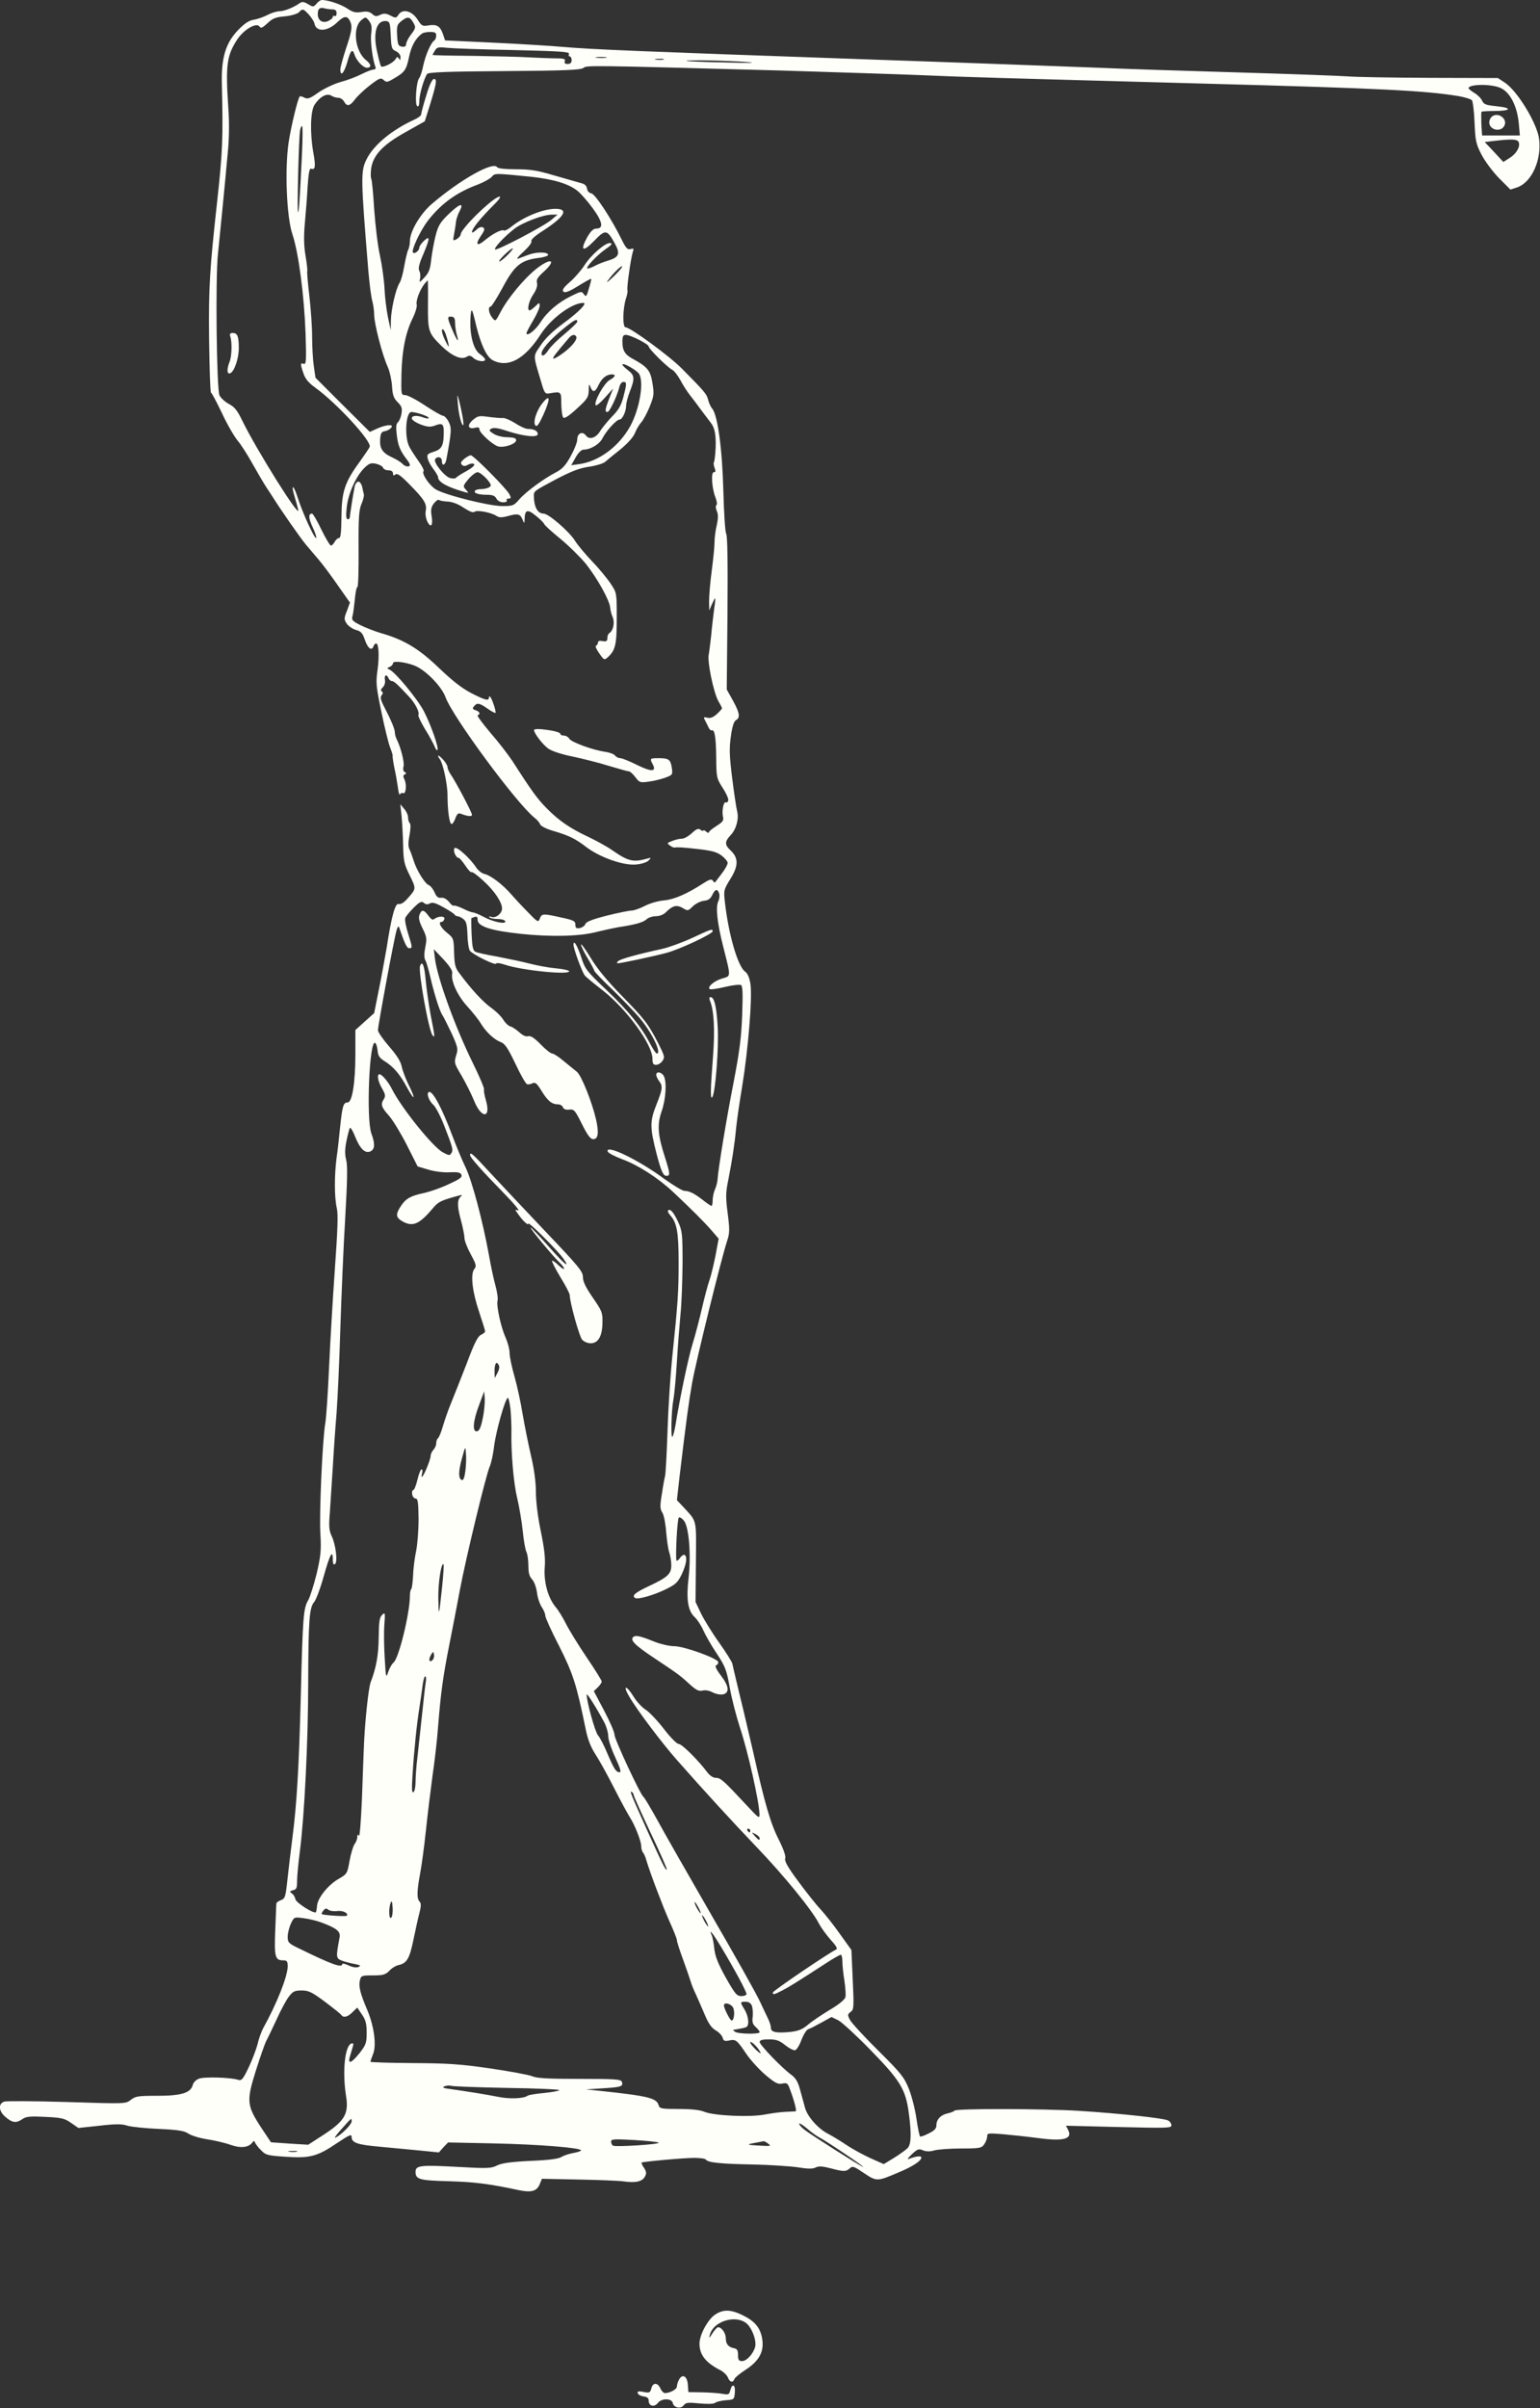 <svg version="1.0" xmlns="http://www.w3.org/2000/svg" width="1092" height="1706.667" viewBox="0 0 819 1280"><rect x="0" y="0" width="819" height="1280" fill="#333333" stroke="none"/><g fill="#fffffa"><path d="M168.3 2c-1.6 1.8-1.8 1.8-4.5.2-2.3-1.4-3.2-1.4-4.6-.4C156.1 4 151.1 6 148.5 6c-1.4 0-4.3.9-6.3 2-2 1-5.3 2.2-7.3 2.5-2.5.4-4.8 1.9-8.3 5.5-6.6 6.9-9 14.7-8.6 29 .7 28 .4 35.7-2.5 62-4 36.3-4.6 45.7-4.3 73.3.2 15.4.6 28.1 1 28.4.5.2 3.1 5.2 5.9 11 2.7 5.9 6.5 12.3 8.2 14.4 1.8 2.1 5.4 7.7 8.1 12.6 2.7 4.8 6.1 10.6 7.5 12.7 1.4 2.1 3.1 4.6 3.6 5.5 3.9 6.2 14.4 21.3 17.2 24.6 1.9 2.2 4.9 5.8 6.8 8 1.9 2.2 6.4 8.2 10 13.4l6.6 9.4-1.6 4.4c-1.6 4-1.6 4.6-.1 6.8.9 1.3 3.1 2.8 4.8 3.3 2.7.7 3.6 1.6 4.8 5.2 1.6 4.6 3.6 6.2 4.6 3.6.3-.9 1-1.6 1.4-1.6 1.4 0 1.8 6.5.8 14-1 6.8-.8 8.9 2.1 22.7 1.7 8.3 3.8 16.8 4.6 18.7.8 2 1.4 3.9 1.3 4.3-.1.5.3 3.3.9 6.3.7 3 1.5 7.7 1.9 10.5.3 2.7.9 4.5 1.1 3.8.2-.7 1-1 1.7-.7 1.6.6 2-5.1.5-7.7-.6-1.2-.5-1.9.4-2.3.9-.5.9-.7 0-1.2-.8-.3-1.1-1.5-.7-3 .6-2.1-1.5-10.3-3.7-14.6-.5-1-.9-2.5-.9-3.4 0-1.8-1.9-6.4-5.7-13.7-1.9-3.7-2.2-5.1-1.3-6.2.7-.9.8-1.5 0-2-.6-.4-.5-1.2.6-2.2.9-.9 1.4-2.6 1.1-4-.5-2.5 1-3.2 1.9-.8.4.8 1.1 1.5 1.8 1.5 1.1 0 3.1 1.8 9.3 8.5 3.1 3.3 5.6 8.2 4.8 9.5-.3.4 1.3 3.8 3.5 7.5 2.3 3.6 4.5 7.8 5.1 9.2.5 1.4 1.2 2.3 1.5 2 1-.9-3.5-13.6-7.2-20.7-3.4-6.5-15.3-20.9-18.3-22.1-1.4-.6-1.4-.8.1-1.4 1-.4 1.8-1.3 1.8-2 0-1.6 8.5-.3 12.8 1.9 5.8 3 13.2 10.9 15.1 16.1 3.7 10.4 37.9 56.7 47.4 64.2 1.3 1 2.6 2.5 2.9 3.4.4 1 3.2 2.4 6.5 3.4 8.6 2.5 12.2 4.2 17.9 8.6 7.3 5.6 20 10.1 26.7 9.4 2.8-.2 5.8-1.2 6.6-2.1 1.5-1.5 1.4-1.6-.4-1.1-7.8 2.2-10.3 1.6-19.1-4.5-2.7-1.9-8.4-5-12.6-7-9.8-4.6-15.6-8.6-22.1-15.2-4.8-4.8-8-9.2-18.2-25.1-2.2-3.3-7.4-10.1-11.7-15-4.2-5-7.3-9.2-6.8-9.3 1.7-.6 1.1-2-1.1-2.7-1.6-.5-1.8-1-.8-2.1 1.6-2 2.8-1.8 7.1 1.2 2.1 1.5 4 2.5 4.3 2.3.5-.5-1.8-7.5-2.8-8.5-.4-.4-.7-.2-.7.4 0 1.9-2 1.4-9.4-2.4-5-2.6-10.1-6.6-17.1-13.3-10.7-10.3-18.6-15.1-31-18.6-3.3-1-8.2-2.9-10.8-4.2-4.2-2.1-4.8-2.8-4.3-4.6.4-1.2.9-5.2 1.3-9 .3-3.7.9-6.7 1.4-6.7.4 0 .7-9.1.6-20.3-.1-16.7.2-20.8 1.6-24 .9-2.1 1.4-4.3 1.2-5-.2-.6-.6-2.4-.9-4-.4-1.5-1.3-2.7-2-2.7-.8 0-1.7 1.2-2 2.7-.7 3.4-2.6 15.5-2.6 16.5 0 .5-.5.8-1.1.8-.8 0-1-1.9-.5-6.3.7-7.2 5-16.8 9.5-21.1 2.4-2.3 3.4-2.7 6.1-2.1 1.7.4 3.4 1.3 3.7 2.1.3.8 1.6 1.4 2.9 1.4 1.5 0 2.4.6 2.4 1.6 0 1.2.3 1.4 1.3.6.9-.8 2.8.5 7.3 5.1 8 8.1 9.6 10.6 8.8 14.3-.3 1.7.1 4.1.9 5.7 1.9 3.7 3.1 1.9 2.2-3.3-.5-3.1-.2-4.5 1.3-6.5 1.1-1.3 2.2-2.1 2.6-1.8.4.4 2.4.8 4.6.9 2.5.1 5.7 1.3 8.6 3.3 3.1 2 5.1 2.8 5.8 2.1 1.3-1 8.6.3 11.6 2.2 1.5 1 2.9 1 6.5 0 5.1-1.4 6.2-1 7.5 2.2.8 2 .9 2 1-.4.1-5.1 1.5-5.5 5.8-2 2.3 1.8 4.3 3.8 4.6 4.5.2.7 4.1 4.2 8.5 7.8 4.4 3.6 10.5 9.6 13.6 13.3 6.1 7.7 12.6 19.3 13 23.3.1 1.4.7 3.8 1.4 5.3 1.1 2.9.2 7-1.8 8.3-.6.3-1.1 1.5-1.1 2.7 0 1.6-.5 1.9-2.5 1.6-1.6-.4-2.5-.1-2.5.8 0 .7-.5 1.4-1 1.6-.6.2.2 2 1.7 4.1 2.5 3.6 2.7 3.7 4.6 2 4-3.7 4.7-6.7 4.7-20.7 0-13.5 0-13.5-3.2-18.3-1.7-2.6-6.1-8-9.8-11.8-3.7-3.9-7.9-8.9-9.3-11.2-3.1-4.9-14-14.3-16.6-14.3-3.2 0-5.1-3.5-5.2-9.4 0-2.6.1-2.6 12.1-9 7.9-4.1 12.2-5.8 17.2-6.5 3.6-.5 7.5-1.7 8.5-2.5 1-.9 4.7-3.9 8.2-6.7 3.9-3.2 6.9-6.5 7.8-8.8.8-2 2.3-4.5 3.4-5.7 1-1.1 3-4.8 4.4-8.2 2.3-5.7 2.4-6.8 1.5-12.5-1-6.7-2.8-8.8-10.2-12.8-4.4-2.3-5.8-4.5-5.8-9.3 0-2.8.4-3.6 1.8-3.6 2.5 0 12.2 4.9 12.2 6.2 0 1.2 9.8 10.9 12.4 12.3 1.1.5 3 3 4.4 5.5 1.3 2.5 3.6 6.1 5.1 8 1.5 1.9 4.4 5.7 6.4 8.5 2.1 2.7 4.2 5.6 4.7 6.2 2.1 2.6 2.8 6.2 2.6 13.2-.2 3.9-.6 7.4-.9 7.7-.3.3-.2 1.7.3 3 .7 1.8.6 2.4-.4 2.4-1.6 0-1 8.9 1 13.7.7 1.9.9 3.5.4 3.8-.5.3-.4 1.6.2 3.1.8 1.8.8 3.7 0 7.5-.7 2.8-1.2 6.9-1.2 9.2 0 2.3-.7 9.1-1.5 15.2-.8 6-1.4 13.2-1.4 16l.1 5 1.4-3.3c.8-1.7 1.5-3.2 1.7-3.2.2 0 0 2.6-.5 5.7-.4 3.2-1.2 9.6-1.6 14.3-.5 4.7-1.1 8.9-1.2 9.5-1.1 3.4 2.4 20.5 5.1 25.3 1.1 1.8 1.9 3.5 1.9 3.7 0 .2-1.2 1.6-2.7 3-2 1.8-3.5 2.4-5.1 2-2.1-.5-2.2-.4-1.1 1.7.7 1.3 1.5 3 1.9 3.8.4.8 1.1 1.4 1.6 1.2 1.5-.5 2.2 3.9 2.3 14.8.1 10.3.2 10.7 3.5 15.9 1.9 2.9 3.2 5.9 2.9 6.7-.3.8-.9 1.2-1.3.9-1.2-.7-2.2 4.8-1.5 7.6.5 2-.1 2.8-3.4 4.9-2.2 1.4-4.1 2.9-4.1 3.4s-.7.3-1.5-.4-1.5-.9-1.5-.5-.6.2-1.4-.4c-1.1-.9-2.1-.6-4.6 1.7-1.7 1.6-4.1 3-5.3 3-1.2 0-3.5.5-5.2 1.2-2.9 1.1-2.9 1.2-1.1 2.5 1 .8 2.2 1.2 2.7 1 .4-.3 5.4 0 11.1.7 8.3.9 10.9 1.6 13.6 3.6 1.7 1.3 3.2 3.1 3.2 3.9 0 .8-1.4 3.4-3.2 5.7-1.7 2.2-3.3 4.3-3.5 4.6-.2.2-.8-.2-1.2-.9-.7-1-1.8-.7-5.2 1.5-8.6 5.6-15.4 8.5-20.7 9-2.9.2-7.5 1.5-10.2 2.9-2.7 1.4-5.9 2.5-7.1 2.5-1.2 0-7.2 1.2-13.2 2.7-7.8 2-11.1 3.3-11.4 4.5-.3.9-1.6 1.8-2.9 2.1-1.9.3-2.4 0-2.4-1.8 0-1.9-.9-2.4-7.5-3.8-9.7-2.2-10.4-2.1-11.4.5-.8 2.2-1.1 2.1-6.2-3.2-3-3-7-7.3-8.9-9.5-4.7-5.4-10.9-10.1-14.2-10.9-1.5-.3-3.5-1.9-4.5-3.4-3-4.7-10.4-11.5-11.5-10.4-1.1 1.1.6 5.2 2.1 5.2.5 0 2 1.8 3.5 4 1.5 2.3 3 3.9 3.4 3.6.5-.3 3.4 1.9 6.4 4.7 5.8 5.3 9.8 11.3 9.8 14.6 0 2.6-3.3 5.3-5.6 4.5-1.1-.4-1.6-.3-1.1.2s2.5.9 4.4.9c2 0 3.8.5 4 1.2.6 1.8-6.4.4-11.6-2.4-2.4-1.3-4.9-2.3-5.6-2.3-.6 0-3.1-.9-5.4-2.1-2.4-1.1-4.5-1.8-4.8-1.5-.3.3-1.5-.6-2.5-2-1.3-1.5-2.8-2.4-4.2-2.2-1.6.2-2.5-.5-3.5-2.9-.8-1.8-2.2-3.5-3-3.8-2-.6-6.5-7.8-8.1-13-.7-2.2-1.7-5-2.3-6.2-.7-1.5-.6-3.9.1-7.5.6-3.2.7-5.7.1-6.3-.5-.5-.9-1.9-.9-3.1 0-1.2-.9-3.2-2.1-4.5l-2-2.4.7 6.5c.3 3.6.7 10.5.8 15.5.2 8 .5 9.8 3.5 15.8 3.6 7.4 3.6 7-1.8 13-1.5 1.6-3.1 2.5-4.1 2.2-1.8-.6-3.8 6.5-6.4 23.5-.9 5.2-2.7 15.1-4.1 22l-2.5 12.5-5 4.5-5 4.5v12.8c0 15.3-1.7 25.7-4.1 25.7-2.3 0-2.8 1.8-4 12.9-.5 5.3-1.3 12.7-1.9 16.6-1.2 9.2-1.2 20.9.1 26.5.8 3.4.5 11.4-1 32.5-1.1 15.4-2.5 39-3.1 52.5-.6 13.5-1.5 26.7-2 29.5-1.5 8.5-3.3 48.4-2.6 59 .5 8.6.2 11.5-2 21-1.5 6-3.5 12.4-4.5 14.1-2.5 4.2-2.9 8.6-3.9 49.9-1 39.4-2.2 58.9-4.5 76.5-.8 6.3-2 16.1-2.6 21.8-1 9.5-1.3 10.4-3.5 11.2-1.3.5-2.4 1.3-2.4 1.7-.1.5-.3 6.8-.6 14.1-.6 14.4-.1 16.2 4.2 16.2 2 0 2.4.5 2.4 3.2 0 5.2-5.7 19.7-13 32.8-1 1.9-2.4 5.7-3 8.5-.7 2.7-2.8 8.3-4.7 12.3-3.1 6.5-3.8 7.3-5.7 6.7-4-1.3-18.1-1.7-20.8-.6-1.6.6-3 2.1-3.3 3.4-1.1 4.2-6.2 5.7-18.9 5.7-10.1 0-11.6.2-14.1 2.2-2.7 2.1-2.7 2.1-33.9 1.1-17.1-.5-32.1-.6-33.4-.2-3.3 1.2-2.9 5.2.9 8.3 3.5 3 5.6 3.2 8.8 1 1.9-1.4 4.1-1.6 12.2-1.2 8.6.4 10.3.8 13.7 3.2l3.9 2.7 11.2-1.2c8.7-1 12-1 14.9 0 2 .6 9.6 1.4 16.7 1.7 10.5.5 13.5 1 15.7 2.5 1.5 1 5.9 2.4 9.9 3 3.9.6 9.6 1.9 12.6 3 5.5 1.9 9.6 1.4 11.6-1.4.6-.9 1-.8 1.4.3.4.8 1.8 2.7 3.3 4.1 2.3 2.4 3.5 2.7 13 3.3 12.9.9 16.8-.2 27.3-7.3 6.6-4.4 7.7-4.9 7.7-3.2 0 3 3 4.1 14.3 5.1 5.6.5 15.1 1.4 21.1 2l11 1.1 2.4-2.7 2.5-2.6 24.1.5c23.8.5 46.6 2.3 46.6 3.7 0 .4-1.8 1-4.1 1.4-2.2.4-5 1.3-6.3 2.1-1.5 1-6.6 1.7-16.5 2.1-10.5.5-15.2 1.2-17.7 2.4-3 1.6-5.1 1.7-20.9.8-19.9-1.1-22.5-.8-22.5 2.6 0 4 1.9 4.6 17.6 5 13.8.4 21.6 1.4 36.6 4.6 7.2 1.6 10.2.8 11.8-2.9l1.2-3 19.1.4c10.6.2 21.5.6 24.4 1 6.4.9 9.9.1 11.3-2.6.9-1.6.8-2.6-.5-4.6-.9-1.3-1.5-2.6-1.3-2.8.6-.5 22.4-2.5 28-2.5 3.1 0 5.9.4 6.2.9 1 1.6 7.9 2.3 24.7 2.6 9.2.2 20 .9 24.1 1.5 5.6.9 8 .9 9.6.1 1.6-.8 3.5-.7 7.8.4 7.2 1.9 8.3 1.9 10.4 0 1.4-1.3 2.2-1 7.5 2.6 6.8 4.5 6.9 4.5 18.2-.3 7.5-3.1 12.3-6.2 12.3-8 0-1-2.8-.7-6.5.7-1.3.6-.8-.3 1.4-2.4 3-2.8 3.7-3.1 6-2.1 1.8.7 3.7.7 6.1 0 1.9-.5 8.3-1 14.2-1 9.9 0 10.8-.2 12.2-2.2.9-1.2 1.6-3.1 1.6-4.2 0-1.8.5-1.8 8.3-1.2 4.5.4 13.1 1.3 19 2.1 13.6 1.8 18.3.4 15.7-4.5l-1.1-2.1 28 .7c25.5.6 28.1.6 28.1-.9 0-.9-.8-2.1-1.8-2.6-2.3-1.2-25.4-3.7-47.2-5.1-20.1-1.2-65.7-1.3-66.4-.1-.3.4-1.9 1.1-3.5 1.4-3.7.8-6.1 3.2-6.1 6.3 0 1.8-1 2.9-4.1 4.4-2.3 1.2-4.3 1.9-4.6 1.6-.3-.3-1.2-4.5-1.9-9.4s-2.5-12-4-15.8c-2.5-6.2-4-8.2-16.3-20.4-7.5-7.4-14.3-14.8-15.1-16.4-1.3-2.5-1.3-2.9.4-4.2 1.7-1.2 1.8-2.4 1.1-17.1l-.7-15.8-6.1-8.5c-3.3-4.7-7.9-10.5-10.2-13-2.4-2.5-7.7-9.2-11.9-14.9-5.6-7.5-7.5-10.9-7-12.3.4-1.2-.9-4.9-3.5-10.1-4.3-8.4-7.4-19.1-13.6-46.7-2-8.5-5.1-22-7.1-30-1.9-8-3.7-15.4-3.9-16.6-.2-1.1-3.4-6.1-7-11.2-3.6-5-7.9-12-9.6-15.4l-3-6.3.2-21.3c.2-23.4.7-21.1-6.8-29.3l-3.3-3.5 1.4-12.5c3.6-30 4.8-39.1 6.7-49.9 2-11.2 15.4-65.7 18.6-75.4 1.4-4.2 1.4-6 .3-14.7-1.1-8.5-1.1-10.8.3-17.6 2-10.1 3.4-19.1 4.2-27.8.4-3.9 1.8-13.8 3.2-22 3.2-19.5 5.5-47.5 4.4-54.4-.5-3.4-1.5-5.7-2.8-6.6-3.9-2.7-8.9-19.9-10.8-37.2-.7-5.9-.6-6.4 3-12.2 4.3-6.9 4.3-11.1 0-15.1-3.2-3-3.1-4.7.1-8.1 3-3.1 4.5-8.9 3.4-12.8-.4-1.6-1.6-9.4-2.6-17.4-1.5-12.1-1.6-15.9-.7-22.3.7-5.1 1.6-8 2.7-8.6 2.4-1.3 2-3.8-1.6-10.4l-3.3-5.9.4-40.8c.2-26.3 0-41.2-.7-42-.5-.7-1.2-10.7-1.5-22.7-.6-22.4-3-40.4-6-43.9-.8-.9-1.7-3-2.1-4.6-.7-3-1.9-4.4-14-16.6-6.5-6.6-27.4-21.9-29.9-21.9-1.7 0-1.5-10 .2-15.3.7-2 1-4 .8-4.4-.5-.9 1.7-16.5 2.8-20.2.7-2 .5-2.2-1.1-1.7-1.6.5-2.5-.4-4.8-5.1-5.4-11-14-24.1-16.1-24.5-1.2-.2-2.1-1.2-2.3-2.5-.2-1.5-1.2-2.5-3-2.9-1.5-.4-7.8-2.2-14-4-9.4-2.8-12.9-3.4-20.7-3.4-5.6 0-9.6-.4-10.1-1.1-2-3.3-19.5 6.5-34.6 19.4-6.2 5.2-11.8 14.7-11.8 19.9 0 1.5-.4 3.6-.9 4.6-.5.9-1.4 4.8-2.1 8.6-.6 3.7-1.7 7.8-2.5 9-2 3.1-4.5 14-4.6 19.9l-.1 5.2-1.5-7c-.8-3.9-1.6-10.6-1.8-15-.2-4.4-1.3-12.3-2.4-17.5-1.2-5.2-2.5-16.4-3.1-24.8-.5-8.4-1.2-15.8-1.6-16.3-.3-.6-.3-3 0-5.4 1.1-7.1 6.3-12.6 18.2-19.2l10.3-5.8 2.6-8.2c3.6-11.7 4.1-14.3 2.3-14.3-.9 0-2.4 3-4.1 8.8-1.5 4.8-2.7 9.3-2.7 10 0 .6-1.5 1.8-3.2 2.6-12.4 5.6-22.3 13.8-26 21.6-3 6.1-2.9 10.3 1.1 59 .6 6.9 1.5 14.1 2.1 16 .5 1.9 1 5.2 1 7.3 0 4.7 4.3 21.4 7.2 27.7 1.1 2.5 2.1 7.1 2.3 10.3.3 4.7.8 6.3 3 8.5s2.5 3.2 2 6.2c-.3 1.9-1.2 3.9-1.9 4.5-.9.7-1.1 2.6-.6 6.5.6 5.6 1.8 8.6 5.1 12.9 1.1 1.3 1.9 2.8 1.9 3.2 0 1.4-2.6 1-3.9-.5-.7-.8-3.2-2.4-5.6-3.5-5.2-2.4-6.7-4.8-6.3-9.9.2-2.9.8-3.8 2.5-4 1.2-.2 2.7-1 3.3-1.8 1.8-2-2.4-1.8-7.4.4l-3.9 1.8-14.5-14.4-14.4-14.4-.9-6.1c-.5-3.4-.9-10.5-.9-15.7 0-5.2-.7-15.1-1.5-21.9-.8-6.8-1.3-12.6-1.1-13 .2-.3-.2-4-.9-8.1-.9-5.3-1-10.2-.4-17 .5-5.2 1.2-14.1 1.5-19.7.5-7.5 1-10 1.9-9.6 2.2.8 2.5-1.2 1.1-8.8-1.8-10.3-1.5-21.9.7-25.2 2.7-4.2 6.5-6.3 8.8-4.9 1 .7 2.8 1.2 3.9 1.2 1 0 2.4.9 3 2 1.5 2.8 3.1 2.5 5.9-1.3 1.3-1.7 4.9-5.1 7.9-7.4 5-3.8 5.7-4.1 7.2-2.8 1.4 1.3 2 1.3 4.7-.3 6.5-3.7 7.3-4.7 8.8-11.7 1.2-6 3.5-10.1 7-12.7.6-.4 2.5-.8 4.3-.8 2.5 0 3.2.4 3.2 1.9 0 1.1-.5 2.3-1 2.6-1.8 1.1-4.7 7.8-5.9 13.4-.6 3-1.6 6-2.2 6.7-1.5 1.8-2.4 14-1 14.8.7.5 1.1-.4 1.1-2.7 0-3.5 2.6-12.3 4.2-14.4.7-.9 11.4-1.3 41.2-1.5 32.1-.2 40.6-.6 41.9-1.7 1.8-1.4 2.4-1.4 105.2 1.4 29.2.9 63.1 2 75.5 2.5 22 1 37.7 1.4 151 4.5 93.5 2.5 115.9 3.7 133.7 6.6 3.4.6 6.6 1.6 7.1 2.2.5.7 1.2 6 1.4 11.9.4 9.7.8 11.4 3.7 17 1.8 3.5 6 9.1 9.3 12.5l6.1 6.1 3.6-1.2c7.7-2.7 13.1-14.6 11.6-25.9-1.1-8.2-11.5-25.3-18.1-29.7l-3.8-2.5-36-.1c-19.9-.1-39.7-.4-44.1-.8-4.4-.3-30.7-1.3-58.5-2.1s-61.3-1.9-74.5-2.5c-13.2-.5-69.2-2.6-124.5-4.5-119.5-4.2-143.8-5.2-159-6.5-6.3-.6-23.2-1.6-37.4-2.3l-25.9-1.2-1.1-3.3c-1.5-4.3-3.3-5.4-7.6-4.7-3.3.6-3.8.3-6-3.2-3-4.6-8-5.8-10.1-2.4-1.2 1.8-1.5 1.8-4.2.4-2.4-1.2-3.5-1.3-5.5-.4-2 1-2.8.9-4.3-.5-1.4-1.2-2.9-1.5-5.7-1-3.2.5-4.6.1-7.6-1.9-3.3-2.2-9.8-4.4-13.4-4.5-.7 0-2 .9-2.9 2zm8.5 3c1.6 0 2.2.6 2.2 2.1 0 1.1-.4 1.7-1 1.4-.5-.3-1-.1-1 .5s-1.1 1.5-2.5 2.2c-3 1.3-5.5-.3-5.5-3.7 0-2.9 1-3.7 3.5-3.1 1.1.3 3 .6 4.3.6zm-12.6 2.7c1.4 1.6 2.8 3.7 3 4.7.8 4.7 6.8 4.5 12-.4 3.6-3.5 5.3-3.8 6.8-1.1 1.5 3 1.3 5.2-2 14.9-1.6 5-3 9.9-3 11.1 0 4.1 2 2 3.7-3.9 1.7-6.2 2.7-7.4 3.8-4.1 1 3.3 4.6 7.1 6.6 7.1 2.6 0 2.4-1.8-.5-4.1-5.8-4.6-7.3-17.3-2.4-21.2 2.2-1.8 2.3-1.8 4 .3 1.4 1.8 1.7 3.3 1.2 7-.5 4 .7 13.5 2.3 17.7.3.7-.2 1.3-1.1 1.3-.9 0-3.7 1.1-6.3 2.4-2.7 1.4-7.7 3.3-11.2 4.2-3.5 1-8.8 3.5-11.8 5.6-4.5 3.2-5.7 3.6-7.4 2.7-1.2-.6-2.3-.9-2.5-.6-1 1-4.6 15.8-5.9 24.4-2.1 14.2-1.1 39.5 2 48.8 3.3 9.7 6.3 32.8 7 52.7.5 14.7.3 16.7-1 16.2-1.8-.7-1.9 0-.1 5.1.9 2.8 2.7 5 6.2 7.5 11.5 8.3 30.2 28.6 29 31.5-.2.7-2.7 4.3-5.4 8.1-7.9 10.8-9.5 15.8-9.6 29.1-.1 8.2-.4 11.3-1.3 11.3-.7 0-1.7.9-2.3 2-.6 1.1-1.5 2-2 2s-2.8-3.8-5.1-8.5c-2.2-4.7-4.5-8.5-4.9-8.5-2.1 0-2 2.4.4 7.5 1.4 3 2.1 5.5 1.7 5.5-1.1 0-7.5-14.2-9.7-21.3-1-3.1-2.1-5.7-2.5-5.7-.5 0-.1 2.1.7 4.7.8 2.7 1.7 5.9 2 7.3 1.3 5.6-22.4-32.2-29.9-47.7-2.5-5.2-4-7-7-8.6-2.1-1.1-4.3-3.2-5-4.6-1.5-3.8-2.2-61.9-.8-75.1 1.1-10.6 3.2-31.6 5.2-53.5.8-7.7.9-16.4.3-24.5-1.5-22.4-.8-27.6 4.9-36.2 3.6-5.3 10.3-9.1 11.8-6.6.6 1 1.6.5 4.1-1.8 2.7-2.6 4.4-3.3 9.2-3.7 3.3-.3 6.6-1.3 7.5-2.1 2-2.1 2.3-2.1 5.3 1.1zm55.7 4.5c1.3 2.3 1.2 2.8-1.2 6-1.5 1.9-2.7 4.3-2.7 5.2 0 1.2-.7 1.6-2.2 1.4-2-.3-2.3-1-2.6-5.9-.3-5.2 0-5.9 2.4-7.8 3.2-2.5 4.4-2.3 6.3 1.1zm-12.1 6.6c.3 6.6.5 7.4 2.7 8.4 1.5.7 2.5 2 2.5 3.2 0 1.6-.2 1.8-.9.7s-1-1-1.8.4c-1.2 2-7 4.8-7.7 3.7-.3-.5-1.2-3.8-2-7.5-2.4-10.3-.4-17.1 4.9-16.5 1.8.3 2 1.2 2.3 7.6zm65 7.8c24.9.6 30.2.9 29.8 2-.3.8-.1 1.4.4 1.4.6 0 1 .9 1 2 0 1.4-.7 2-2.1 2-1.5 0-1.9-.5-1.5-1.5.4-1.2-.5-1.5-5.2-1.5-3.1 0-9.3-.3-13.7-.5-4.4-.3-17.7-.6-29.7-.8-12-.1-21.8-.3-21.8-.5 0-.1.6-1.2 1.3-2.3 1-1.8 1.9-2 6.2-1.5 2.8.3 18.6.9 35.3 1.2zm49.5 4.1c-1.3.2-3.5.2-5 0-1.6-.2-.5-.4 2.2-.4 2.8 0 4 .2 2.8.4zm30.5 1c-1 .2-2.8.2-4 0-1.3-.2-.5-.4 1.7-.4 2.2-.1 3.2.1 2.3.4zm44.7 1.3c5.7.5 1.4.6-11.5.2-11.3-.2-20.7-.6-20.9-.8-.7-.7 23-.2 32.4.6zm400.4 13.7c5.1 2.2 8.9 9.5 9.8 18.7l.6 6.6h-20.1l-.4-6.1c-.1-3.3-.1-6.3.1-6.5.2-.2 3.2-.4 6.5-.4 9.1 0 10.3-1.6 1.8-2.5-6-.6-7.1-1-8-3-.6-1.3-2.4-3.1-4.1-4.1-1.7-1-3.1-2.2-3.1-2.5 0-2.2 11.9-2.4 16.9-.2zm-637.3 35c-1.3 26.9-1.6 30.6-2.1 31.1-.6.7.4-40.1 1.1-43.6.2-1.2.7-2.2 1.1-2.2.3 0 .3 6.6-.1 14.7zm647.1-6.1c.9 2.4-1.3 6.2-4.9 8.4l-3.3 2.1-4.9-5.3-5-5.3 5-.6c9.5-1.1 12.4-1 13.1.7zM282.8 94c11.8 1.3 20 3.8 24.5 7.6 1.8 1.5 5.4 5.6 8 9.2 5.2 7.1 5.8 10.7 1.9 10.7-1.6 0-2.9 1.2-4.8 4.4-4.1 7.4-2.5 8.4 3.5 2.2 6.1-6.3 6.9-6.2 11 1.2 3.1 5.6 2.4 7.4-3.4 9.2-2.2.6-5.5 1.9-7.3 2.9-1.9 1-3.6 1.5-3.9 1.3-.7-.8 5.3-7.2 9.8-10.3 3.1-2.1 3.8-3 2.5-3.2-2.4-.5-10.3 6.3-13.7 11.7-1.6 2.5-5 6.5-7.6 8.8-3.6 3.1-4.5 4.5-3.7 5.3.8.8 2.9.1 7.9-3 3.7-2.3 6.8-4 6.9-3.8.2.2-.4 2.5-1.2 5.1-1.2 4.3-1.5 4.7-2.7 3.1-1.2-1.7-1.5-1.6-6.6.9-7 3.4-13 8.5-16.5 14.1-2.6 4.1-7.4 7.8-7.4 5.7 0-.5 1.6-3.5 3.5-6.7s3.5-6.7 3.5-7.8c0-1.9-.1-1.9-2.3.2-1.3 1.2-2.6 2.2-3 2.2-1.6 0-.5-5 1.9-8.5 1.7-2.5 2.3-4.6 2-6-.5-1.8.3-3.1 3.4-5.9 7.3-6.6 4.1-7.9-3.9-1.6-6.4 5.1-15.1 15.6-18.8 22.7-2.8 5.3-2.8 5.3-4.5 3.2-1.9-2.3-2.4-5.9-.9-5.9.5 0 3.4-4.6 6.5-10.3 6.2-11.6 9.6-14.4 19-15.6 2.8-.3 5.1-1.1 5.1-1.6 0-1.6-5.8-1.7-10.1-.2-2.1.8-4.8 1.8-5.9 2.2-1.1.4.2-1.3 2.9-3.7 2.9-2.7 4.6-4.9 4.2-5.6-.4-.7 1.8-2.8 6.1-5.5 11.6-7.5 14-11.7 6.7-11.7-6.6 0-17.1 4.3-23.7 9.7-1.6 1.3-3.3 2.1-3.8 1.8-1.1-.7-5.8 1.7-9.8 5-4.3 3.7-5.6 2.7-2.5-1.9 2.1-3 2.4-4 1.3-4.7-.9-.5-2.2-.1-3.6 1.3-1.3 1.2-2.3 1.7-2.3 1.2 0-1.9 4.4-7.3 12.2-15.1 5.4-5.4 2.2-4.9-4.2.7-7.3 6.3-14 13.8-14 15.6 0 .7-1 1.8-2.1 2.5-2.1 1.1-2.1 1-1.4-2.7.4-2.2.9-5.1 1-6.6.2-1.5 1.1-4.1 2-5.7 2.4-4.7-.1-3.9-6.1 1.9-4.4 4.3-5.4 6-6.8 11.5-.9 3.6-1.9 9.3-2.3 12.7-.5 4.9-1.2 6.7-3.5 9.2-2.8 3-2.9 3-2.4.7.3-1.3.1-3.2-.4-4.1-.7-1.2-.1-3.8 2-8.6 3.7-8.7 3.8-10.5.5-7.4-1.4 1.3-2.5 2.9-2.5 3.6 0 1.7-2.7 3.7-3.4 2.6-.9-1.5 4.1-11.9 8.1-17.1 7.1-9 15.1-14.8 26.4-19 3.1-1.2 6.4-3 7.4-4.1 1.8-2 1.3-2 21.3 0zm10.5 22.8c-3.9 3.4-29.2 16.6-30 15.8-.8-.7 4.6-6.5 10-10.8 4.2-3.4 15.7-7.8 20.2-7.7h3l-3.2 2.7zM270 135.5c-1.9 1.9-3.9 3.5-4.4 3.5-1.2-.1 5.9-7 7.1-7 .4 0-.8 1.6-2.7 3.5zm56.5 11.3c-2.7 2.6-4.2 3.8-3.5 2.7 2.5-3.6 7.3-8.5 7.9-7.9.3.2-1.7 2.6-4.4 5.2zm-98.9 14.9c-.1 14.5.2 15.3 7.3 22.3 5.4 5.2 10.4 7.4 13.2 5.7 1.4-.9 2.2-.8 3.7.6 2 1.8 6.2 2.3 6.2.8 0-.5-1.3-1.9-2.9-3-3.4-2.4-5.4-10.4-4.9-19.1.4-6.1.8-5.6 3.1 4.3 2.5 10.1 5.6 16.6 8.8 18.2 8.1 4.2 16.9-.5 25.4-13.7 5.6-8.6 16.7-16.8 22.7-16.8 2.3 0-2.1 4.6-10.1 10.5-6.1 4.5-10.1 8.3-12.6 12.1-4.1 6.1-4.1 4.6.3 19.4 1.7 5.9 2.1 6.5 4.3 6.1 6.4-1.1 6.4-1.1 6.4 5.6.1 3.5.5 6.7 1.1 7.3.6.6 3.1-1 7.2-4.8 5.6-5.1 6.2-6.1 6.3-9.7 0-3.4.2-3.7.9-1.8 1.3 3.2 2.5 2.9 4.4-1.2 1.7-3.5 4.2-5.5 7-5.5 2.4 0 1.9 1.3-1.3 3.1-2.9 1.7-8.4 11.6-7.3 13.3.3.5 2.5-1.3 4.9-4l4.4-4.9-2.1 5.3c-2.3 6-2.4 7.2-.9 7.2 1.1 0 5.1-8.5 6.3-13.3.3-1.5 1.3-2.7 2.1-2.7 1.9 0 1.9.8 0 8.1-1.2 4.5-2.6 6.9-5.9 10.2-2.3 2.4-5.1 5.8-6.2 7.5-2.3 4-5.9 5.2-7.8 2.7-1.8-2.5-4.6-1.2-4.6 2.1 0 1.5-1.6 5.5-3.5 8.9-2.6 4.8-4.5 6.8-7.7 8.5-6.5 3.3-16.1 10.4-19.6 14.4-2.9 3.4-3.5 3.6-9.1 3.6-7.1 0-30.5-5.9-35.4-8.9-3.4-2.1-7.7-8.5-6.4-9.7.3-.4-.9-2.8-2.7-5.3-1.8-2.5-4.1-6-5-7.8-2.6-5.3-1.8-18.3 1.2-18.3 2.5 0 9.2 2.3 9.2 3.1 0 .5-1.2.4-2.6-.1-3.6-1.4-6.4-1.2-6.4.4 0 .8 2.1 2.2 4.6 3.2 3.8 1.4 5.2 1.5 7.7.6 3.8-1.5 4.7-.9 4.7 3.2 0 7.3-.9 9.3-5.2 10.7-3.5 1.1-3.9 1.5-3.3 3.7.3 1.4 1.7 3.9 3.1 5.7 1.3 1.7 2.4 3.6 2.4 4.2 0 2.5 4.8 5.2 14 7.8 2.4.7 2.4.7.8-1.2-1.7-1.8-1.6-2.1 1.3-5.6 1.7-2 3.9-3.7 4.9-3.7 1.7 0 7 5.2 7 7 0 1-2.6 2-5.5 2-1.3 0-2.6.4-2.9.9-.8 1.2 1.8 2.1 6.4 2.1 2.9 0 4.2.5 5 2 .6 1.2 2.1 2 3.6 2 1.4 0 2.2-.4 1.9-1-.3-.6.1-1 1-1 1.3 0 1.4-.4.4-2.3-1.5-3-19.1-20.7-20.5-20.7-.7 0-2.2.9-3.5 1.9-1.8 1.5-2.1 2.2-1.3 3.1.9.9 1.7.9 3.4 0 1.3-.7 2.6-.8 3.1-.3.6.6-1 2-4 3.7-2.8 1.5-5.3 3.1-5.6 3.6-.3.4-1.7.5-3.1.1-3-.8-9-8.3-8-10 1.2-1.8 3.6-1.2 3.6.9 0 3 1.8 2.4 2.4-.8 2.7-14.4 2.9-16.8 1.2-20-.9-1.8-2.3-3.2-3-3.2-.7 0-5.1-2.5-9.6-5.5s-9.3-5.5-10.5-5.5c-2.2 0-2.2-.2-2-11.3.3-12.6 2.3-22.3 6.1-29.8 1.4-2.9 2.3-6 2-7.1-.5-2.1 1.8-8 4.3-11.1.8-.9 1.5-1.7 1.6-1.7.1 0 .2 5.7.1 12.7zm14.4 9.8c0 1.6.4 4.5.9 6.3 1.3 4.5.5 4-1.8-1.2-3.3-7.6-3.5-8.5-1.1-8.3 1.5.1 2 .8 2 3.2zm65-.5c0 .5-3 3.4-6.7 6.5-3.7 3-7.6 6.9-8.6 8.5-1.9 3-3.7 3.9-3.7 1.9 0-2.1 4.3-7.1 10.8-12.5 6.6-5.4 8.2-6.3 8.2-4.4zm-70 6.5c.5 1.4 1.2 3.8 1.5 5.3.4 2.1.1 1.8-1.5-1.3-1.9-3.9-2.5-6.5-1.5-6.5.3 0 1 1.1 1.5 2.5zm69.4 1.3c.9 1.4-1.9 5.1-6.7 8.7-2.7 2-5.1 3.4-5.4 3.1-.5-.5 1-2.4 8.2-10.9 1.6-1.8 3.1-2.2 3.9-.9zm33.6 20.1c2.5 4.7.1 18.4-4.7 27.4-6 11-16.8 19-27.3 20.4l-4.2.6 2.3-4.1c1.4-2.5 3.1-4.2 4.2-4.2 3.8 0 8.6-2.9 10.2-6.2 2-3.9 7.4-9.8 9-9.8 1.5 0 3.5-4.4 3.5-7.5 0-1.3.9-4.7 2-7.5 2.7-6.8 2.5-8.5-1-11.2-1.6-1.2-3-2.6-3-3 0-1.4 7.9 3.1 9 5.1zM382.5 475c.3 1 .1 2.9-.5 4.1-1.5 2.8-.6 11.6 2.7 24.4 4.1 16.2 4.1 15.2-.6 16.6-4.2 1.2-8 4.4-6.7 5.6.3.4 4-.1 8.1-1.1s8-1.4 8.6-1c.9.5 1 4.8.6 15.8-.4 11.8-1.4 19.5-4.5 35.6-3.7 18.8-8.2 45.9-8.6 52-.1 1.4-.7 3.8-1.4 5.3-.7 1.6-1.2 4.2-1.2 5.8 0 1.6-.3 2.9-.6 2.9s-2.3-1.3-4.3-2.9c-4.7-3.7-7.5-5.1-10-5.1-1.2 0-5.9-2.9-10.7-6.3-13.6-10.1-31.6-18.8-30.2-14.6.3.8 3.8 2.6 7.8 4.1 8.6 3.2 19.1 10 27 17.4 10 9.4 16.5 15.9 20.4 20.4l3.8 4.4-1.7 9.1c-1 4.9-2.4 10.8-3.2 13-.8 2.2-2.6 8.9-4 15-1.4 6-3.6 14.4-4.9 18.6-2.1 6.5-6.7 28.1-9.3 44.2-.5 2.6-1.1 5-1.5 5.4-.9 1-.6-13.5.5-19.7.6-3 1.4-12.3 1.9-20.5.5-8.3 1.4-19.5 1.9-25 .6-5.5 1-17.7 1.1-27 0-15.9-.2-17.3-2.4-22.1-2.4-5.1-4.2-7.1-5.3-6-.4.3.2 1.5 1.1 2.5 3.6 4 4.5 9.1 4.5 25.1 0 15.4-.3 20.8-3.5 51.5-.9 8.8-2 25.9-2.4 38-.4 12.1-1 22.9-1.3 24-.3 1.1-1.1 5.4-1.7 9.6-1.1 6.5-1 8 .3 10 .8 1.3 1.7 6 2 10.5.4 4.4 1.1 9.3 1.7 10.8.5 1.5 1 4.5 1 6.6 0 4.7-1.9 6.4-12.6 11.4-6.9 3.3-8.5 4.8-6.6 6 1.4.9 9.5-1.4 16-4.5 5.7-2.8 6.6-3.7 8.8-8.2 2.5-5.4 3-9.2 1.5-10.2-.5-.3-1.6.4-2.4 1.5-.7 1.1-1.6 1.8-1.9 1.5-.7-.8.3-21.9 1.2-22.8.4-.5 1.7.3 2.8 1.7 2.6 3.4 3.8 18.1 2.4 30.3-1.3 11.3-.4 17.5 3.2 20.8 1.4 1.3 3.5 4.5 4.6 7 1.1 2.5 4.2 8 7.1 12.3 4.6 7 5.3 8.7 7 18.2 1 5.8 3.5 15.3 5.4 21.2 4.2 12.5 10.3 39.6 10.4 46.1.1 2.5-.4 2.2-6.6-4.5-12.6-13.5-14-14.8-16.5-14.8-1.5 0-3.2-1.1-4.6-2.9-4.6-6.2-13.5-15.1-15.2-15.1-1 0-4.4-3.4-8-8.1-3.5-4.5-7.8-9-9.6-10.1-1.8-1.1-4.7-4.2-6.4-6.9-3.8-6.3-6.1-6.4-2.4-.2 3.7 6.6 17.9 25.4 25.4 33.8 14.8 16.8 29.5 32.8 42.5 46.4 14.3 14.9 29.5 33.5 33 40.5 1.1 2.1 3.9 6 6.2 8.6 3.2 3.5 3.9 4.9 2.9 5.3-3 1.2-33.6 21.9-33.6 22.8 0 1.3.6 1.2 5.2-1.2 3.8-2 7.1-4 24.2-15.1 3.3-2.1 6.3-3.8 6.8-3.8.4 0 .8 1.7.8 3.7 0 2.1.5 6.7 1.1 10.3.5 3.5.8 7.4.5 8.6-.4 1.3-3.5 3.9-8.3 6.7-4.3 2.6-9.5 6.1-11.6 7.9-2.8 2.4-5 3.3-9 3.8-7.7.8-10.7.2-10.7-2 0-1-.6-3.1-1.4-4.7-.7-1.5-2.7-5.7-4.4-9.3-1.6-3.6-13.2-24.3-25.8-46-12.5-21.7-25.6-44.6-29-50.9-3.5-6.3-6.7-11.7-7.2-12-1.6-1.1-15.4-30.6-15.4-33 0-1.4-2.5-7.1-5.5-12.8l-5.5-10.4 2.1-2c1.1-1.1 2.1-2.5 2.1-3.1 0-.6-3.6-6.4-8.1-13-4.4-6.5-9.3-14.5-10.9-17.7-1.6-3.2-4.1-7.3-5.5-8.9-4.1-4.9-6.4-13.4-5.8-21.1.4-4.9-.2-9.9-2.1-19.2-1.6-7.6-2.6-15.9-2.6-20.8 0-5.2-.9-12-2.5-18.9-1.4-5.9-3.4-15.9-4.5-22.2-1-6.3-3-15.5-4.4-20.4-1.4-4.8-2.6-10.5-2.6-12.5s-1-5.6-2.1-8.1c-2.5-5.5-5-16.9-4.3-19.7.3-1.1-.2-4.6-1.1-7.9-.9-3.2-2.5-10.6-3.5-16.4-3.3-18.1-8.9-39.2-12.4-46.5-1.9-3.9-5.1-11.6-7.1-17-5.5-14.7-10.6-24.2-12.5-23-1.3.8.1 4.7 2.6 6.9 1.2 1.2 3.8 6.1 5.7 11.1 4.6 11.8 4.8 12.7 3.7 14.5-.8 1.3-1.4 1.2-4.5-.5-5.3-2.8-22-23.6-27-33.5-1.9-3.9-5.4-8-6.7-8-1.5 0-.8 3.9 1.4 7.6 1.7 2.9 1.9 4 1 5.5-1.9 2.9-1.5 4.3 2.7 9 2.1 2.4 6.4 9.5 9.5 15.6l5.7 11.3 5.7 1.7c3.3 1 8.1 1.6 11.3 1.4 4.5-.2 5.8.1 6.3 1.4.5 1.3-1 2.3-6.7 4.9-3.9 1.9-9.7 3.9-12.7 4.6-7.6 1.6-10.1 3-12.7 6.9-3.1 4.6-2.9 6.3 1.1 8.5 5.3 2.8 8.8 1.2 16-7.4 2.7-3.2 4-3.9 13.6-6.5 1.4-.4 2-.3 1.4.2-2.3 1.6-2.4 5.1-.4 12.4 1.1 4 2 8.5 2 9.9 0 1.4 1.5 5.3 3.3 8.6 3 5.5 3.2 6.4 1.9 8-2.1 2.8-1 12.2 2.7 23 1.7 5.1 3.1 9.6 3.1 10.1 0 .4-1 1.3-2.2 1.8-1.7.8-3.6 4.5-7.5 15-3 7.7-6.7 17.1-8.3 21-1.6 3.8-3.6 9.6-4.5 12.7-.9 3.2-2.1 6-2.6 6.3-.5.4-.9 1.5-.9 2.6s-.7 2.7-1.5 3.5c-.8.9-1.5 2.4-1.5 3.3 0 2-3.8 11.1-4.6 11.1-.3 0-.2-.9.1-2 .3-1.1.2-2-.3-2s-1.5 2.5-2.2 5.5c-.7 3-1.7 5.5-2.2 5.5-.5 0-.8 1-.6 2.2.2 1.3 1 2.3 1.8 2.3 1.2 0 1.5 1.9 1.6 10.9 0 6-.6 13.6-1.3 17-.7 3.3-1.5 9.1-1.6 12.8-.2 3.7-.6 7.1-1 7.4-.4.4-.7 2-.7 3.5 0 9.3-5.9 33.4-8.7 35.6-.8.6-2.1 2.8-2.8 4.9-1.2 3.6-1.3 3.4-1.9-7.2-.4-6-.5-14-.2-17.8.5-6.5.4-6.8-1.2-5.2-1.4 1.3-1.7 3.7-1.8 11.9-.1 9.4-1.3 16.2-4.3 23.9-1.1 3-2.9 19.5-3.5 32.3-.2 4.4-.7 17.6-1.1 29.3-.5 11.9-1.2 20.7-1.6 20-.6-.9-.9-.7-.9.7 0 1.1-.7 2.8-1.5 3.8-.7 1-1.9 5-2.6 8.8-1.2 6.8-1.3 7-6 9.7-5.5 3.2-11.1 10.2-11.3 14.3-.1 1.5-.4 3-.6 3.3-1.1 1-10.5-5-10.9-6.9-.2-1.1-1-2.5-1.9-3.1-1.3-.9-1.2-1.2.7-1.7 1.8-.4 2.1-1.2 2.1-5.1 0-2.5.7-9.6 1.5-15.8 2.4-18.7 4.4-58.5 4.4-89.3.1-33.3.6-40.1 3.2-43 1-1.2 3.3-7.3 5.1-13.8 3.3-11.7 4.8-14.4 4.8-8.6 0 2 .4 2.8 1.1 2.3 1.6-.9.5-10.3-1.7-14.9-1.4-2.9-1.6-5.2-1-12.3.3-4.8 1-15.9 1.6-24.7.5-8.8 1.4-21.6 2-28.5.5-6.9 1.5-27.1 2-45 .6-17.9 1.7-44.4 2.6-58.9 1.1-19.3 1.3-27.5.5-30.6-.8-3-.7-5.8.2-10.3.7-3.3 1.5-6.4 1.8-6.7.4-.3 1.7 1.9 2.9 5 2.6 6.4 5.4 8.9 8.2 7.4 2.2-1.2 2.3-4 .3-9.4-2.8-7.8-1.1-49.2 1.9-48.2.6.2 1.2 2 1.4 4 .2 2.8 1 4 3.5 5.6 4.9 3 8.4 7.1 12.2 14.2 4.2 7.7 4.7 6.2.6-1.9-1.5-3.1-3.1-7.4-3.5-9.4-.5-2.6-2.6-5.9-6.6-10.5-3.3-3.8-6-7.7-6-8.7 0-2.4 8.6-48.9 9.9-53.1.6-2 1-2.5 1.4-1.5 2.9 8.6 4.1 11 5.3 11 1.8 0 1.8-.2-.6-7.9-1.1-3.5-1.8-7.1-1.5-8.1.3-.9 2.3-3.3 4.5-5.5 3.2-3.2 4.2-3.6 5.4-2.6 1 .9 2 1 3.2.3 1.4-.8 3.2-.2 7.3 2.1 3.1 1.7 5.8 3.5 5.9 3.9.2.4.9.8 1.5.8.7 0 2.1.7 3.1 1.5 1.6 1.2 2 2.9 2.2 8.5.1 3.8.7 7.6 1.3 8.4 1.8 2.1 13.5 7.9 13.9 6.8.1-.5 2.1-.3 4.5.5 8.8 3.1 35.8 5.8 34.3 3.4-.3-.4-3.5-1.1-7.1-1.4-3.5-.3-10-1.5-14.2-2.6-4.3-1.1-12.1-2.7-17.3-3.7-5.2-.9-10.3-2-11.2-2.5-1.3-.7-1.7-2.7-2-9.4-.2-4.7-.2-8.5-.1-8.5s.8-.3 1.7-.6c1.2-.4 1.6 0 1.6 1.5 0 3.5 7 5.8 23.2 7.5 16.3 1.7 31.4 1.3 40.3-1.1 3.3-.8 8.3-1.9 11-2.4 9.3-1.4 13.6-2.6 15.4-4.3.9-.9 3.2-1.6 4.9-1.6 1.8 0 4-.8 5.1-1.9 3.8-3.8 5.9-4.3 9.1-2.5 2.8 1.7 2.9 1.7 5.5-.9 1.5-1.4 4.1-2.7 5.8-2.9 2.3-.2 3.5-1 4.5-3.1 1.5-3.2 2.8-3.5 3.7-.7zM264.6 729.7l-1.5 2.8-.1-3.6c0-4.1 1-5.7 2.2-3.4.6.9.3 2.5-.6 4.2zm-7.9 24.3c-.9 4.6-1.8 6.6-3 6.8-2.6.5-2.2-5.4 1.1-14l2.7-7.3.3 4c.1 2.2-.3 6.9-1.1 10.5zm14.8-4.8c.3 3.5.5 8.3.5 10.8-.3 11.8 1.1 28.3 3 36 1.1 4.7 2.5 12.7 3 17.8.5 5.1 1.4 10.1 2 11.2.5 1 1 4.2 1 7.1 0 3.9.5 5.8 2 7.4 1.1 1.2 2.2 4.2 2.6 7.1.3 2.7 1.5 6.1 2.5 7.6s1.9 3.5 1.9 4.6c0 1 3.3 8.3 7.4 16.2 7.4 14.7 9.2 20.3 14.1 44.2 1.1 5.5 2.7 9.5 5.3 13.5 2.1 3.2 6.6 11.4 10.1 18.3s7.2 13.6 8.1 15c2.5 3.8 6 12.6 6 15.2 0 1.3.4 2.8.9 3.4.5.5 1.4 2.5 1.9 4.4 2.2 7.2 8.4 23.6 12.2 32.2 2.2 4.8 4 9.4 4 10.1 0 .8 1.4 5.2 3.1 9.8 1.7 4.6 3.5 9.9 4.1 11.8.5 1.8 1.8 5 2.8 7 .9 2 3 6.7 4.6 10.5 2.1 5.1 3.7 7.4 6 8.8 1.8 1 3.4 2.8 3.7 3.9.5 1.7 1.1 2 3.4 1.5 3.6-.8 4.2-.3 9.2 7.1 2.3 3.4 7 8.5 10.3 11.3 5 4.2 6.6 5 8.8 4.5 2.3-.5 2.9-.2 3.8 2.2 2.5 6.5 4 12.3 3.4 12.5-.4.1-2.7.2-5.2.3-2.5.1-7.4.7-11 1.4-7.9 1.6-27.3.7-32.4-1.4-2.3-1-7-1.5-13.7-1.5-9.1 0-10.1-.2-10.6-1.9-1-3.9-5.4-5-31.8-7.8l-7-.7 9.2-.6c9.7-.6 10.9-1 10-3.5-.6-1.3-3.7-1.5-22.5-1.5-16.9 0-22.8-.3-25.4-1.5-1.9-.7-12-2.6-22.4-4.1-15.8-2.3-22.6-2.7-41.1-2.8-12.3-.1-22.3-.4-22.3-.7 0-.4.7-2.2 1.4-4.1 1.9-4.5.6-14.6-3-23.2-3.8-8.9-4.8-12.9-4-15.9.6-2.6.9-2.7 6.9-2.7 5.4 0 6.7-.4 8.7-2.4 1.2-1.4 3.5-2.8 5-3.1 4.4-1 5.8-3.4 7.9-13.6 1.1-5.3 2.5-11.7 3.2-14.3.9-3.5.9-5 0-5.9-1.5-1.5-1.4-5.6.3-14.7.8-4.1 2.2-14.5 3.1-23 .9-8.5 2.5-21.6 3.5-29 1.1-7.4 2.5-19.4 3-26.5 1.4-17.6 2.6-26.4 6-43.5 1.6-8 4.1-21 5.6-29 3.1-16.6 13.8-60.8 15.8-65.4.8-1.7 1.9-6.7 2.4-11.1 1.1-8.4 6-25.5 7.3-25.5.4 0 1 2.8 1.4 6.2zm-24 32.6c-.4 3.4-1.1 5.2-1.8 4.9-2-.6-2-4.5 0-11.6 1.8-6.6 1.8-6.6 2.1-2.6.2 2.2.1 6.4-.3 9.3zm-12.4 61.9c-1.7 15.9-1.8 16.3-2 5.6-.1-8.3 1.6-19 2.8-17.8.2.3-.1 5.8-.8 12.2zm-5 38.6c-1.7 1.7-2.4.1-1-2.5 1.2-2.1 1.4-2.1 1.7-.4.2 1-.1 2.3-.7 2.9zm-3.6 11.4c-.3 1.6-1.2 9.3-2 17.3-.9 8-2 18.3-2.5 23-.6 4.7-1 10.6-1 13.2 0 2.6-.5 5-1.1 5.4-.9.5-1-1.9-.5-9.2.8-13.1 2.3-27.4 3.6-35.4.6-3.6 1.3-8.9 1.7-11.8.3-2.8 1-5.2 1.4-5.2.5 0 .6 1.2.4 2.7zm94.8 21.7c1.2 2.2 2.2 5.7 2.2 7.7.1 2 1.8 7 3.8 11.2 2.4 5.2 3.2 7.7 2.3 7.7-2 0-3-1.6-6.6-10-1.7-4.1-3.9-8.4-4.9-9.5-1.6-1.7-6.1-18-6.1-21.8 0-1.2 5.3 7.2 9.3 14.7zm15.7 38.7c0 .6 4.1 9.6 9 20.1 5 10.5 8.9 19.3 8.6 19.5-.6.6-2-2.2-10.6-21.2-8.6-19.1-9.3-20.8-8-20 .6.3 1 1.1 1 1.6zm62 18.9c0 .5-.2 1-.4 1-.3 0-.8-.5-1.1-1-.3-.6-.1-1 .4-1 .6 0 1.1.4 1.1 1zm5 4c0 1.5-.5 1.2-2.6-1.1-1.9-2.2-1.9-2.2.4-1 1.2.6 2.2 1.6 2.2 2.1zm-195.9 42.3c-1.3 1.3-1.5-5-.3-8 .5-1.3.8-.5 1 2.6.2 2.4-.2 4.9-.7 5.4zm163.4-5.3c.9 1.6 1.3 3 1.1 3-.3 0-1.2-1.4-2.1-3-.9-1.7-1.3-3-1.1-3 .3 0 1.2 1.3 2.1 3zm-192.3 1.8c3-.5 6.4 1.2 5.2 2.5-.5.5-12.6-.3-13.3-.9-.2-.2.2-1 .9-1.9 1-1.2 1.6-1.3 2.6-.4.8.6 2.8.9 4.6.7zm196.3 5.2c.9 1.6 1.3 3 1.1 3-.3 0-1.2-1.4-2.1-3-.9-1.7-1.3-3-1.1-3 .3 0 1.2 1.3 2.1 3zm-204.2 1c7.9 3 9.9 4.7 9.3 7.8-2 10.6-1.9 11.1 1.1 12.3 1.5.6 4.6 1.4 6.8 1.8 3.2.6 3.6 1 2.2 1.6-1.2.5-3.2.2-5.3-.8-1.9-.9-3.4-1.2-3.4-.7 0 2.2-5.8.1-22.7-8.2-5.9-2.8-6.3-3.3-6.3-6.4 0-1.8.8-5 1.7-6.9 1.7-3.6 1.7-3.6 6.8-2.9 2.7.3 7.2 1.4 9.8 2.4zm212.4 13.2c7.2 12 13.3 23.4 13.3 24.7 0 .6-1.2 1.1-2.7 1.1-2.5 0-3.4-1.2-8.3-9.8-4-7.2-5.6-11.1-6.1-15.2-.3-3-.9-6.3-1.4-7.3-1.8-4.2.7-1 5.2 6.5zM172.8 1064c4.5 3.4 8.4 6.5 8.7 7 1.1 1.7 3.5 1.1 6-1.5l2.5-2.4 2.5 3.7c2 2.9 2.5 4.9 2.5 9.7 0 5.4-.4 6.4-3.7 10.7-4.6 5.7-6.6 6.3-5.1 1.5.5-1.7 1.2-4 1.5-5.1.4-1.3.2-1.7-.8-1.4-3.5 1.1-4.9 14.8-2.9 27.7 1.6 9.5-.6 13.4-11.6 20.6l-8.5 5.5-9.9-.6-9.9-.7-5.2-7.8c-7.7-11.8-7.9-14.1-2.9-30.1 2.3-7.3 4.8-14.4 5.5-15.8.8-1.4 3.2-6.5 5.5-11.4 2.2-4.9 5.2-10.5 6.6-12.3 2.1-2.8 3.1-3.3 6.8-3.3 3.7 0 5.4.8 12.4 6zm227.1 2.2c.4 1.3.6 3.9.4 5.8-.4 2.7 0 4 1.6 5.4 1.2 1.1 2.1 2.3 2.1 2.8 0 1.1-11.2 1-13-.2-.8-.5-1.3-1-1-1.1.3 0 1.6-.2 3-.5 1.4-.2 3.1-.6 3.8-.9 1.8-.7 1.4-5.6-.8-9.3-2.5-4.1-2.5-4.2.5-4.2 1.7 0 2.8.7 3.4 2.2zm-9.9 1.2c.9 2.4.3 6.6-.9 6.6-.8 0-4.1-6.5-4.1-8 0-2.1 4.1-.9 5 1.4zm73 22.3c15.8 16.2 18.6 20.8 20.3 33.3 1.5 11.2 1.3 16.7-.6 18.8-.9.9-4.1 3.2-7.1 5.1l-5.6 3.4-7.2-3.2c-3.9-1.8-9.6-4.9-12.7-7-3.1-2.1-7.4-4.7-9.7-5.9-5.3-2.7-11-9.1-12.3-13.9-.6-2.1-1.7-6.4-2.6-9.5-1.1-4.2-2.3-6.2-4.7-8-5-3.6-16.8-15.9-16.8-17.4 0-1 1.4-1.4 4.9-1.4 3.9 0 5.6.6 8.6 3 2.1 1.7 4.5 2.9 5.3 2.8.8-.2 2.4-2.6 3.4-5.5 1.1-2.8 2.7-5.4 3.6-5.7 1-.3 4.1-1.9 7-3.5l5.4-3 3.7 1.8c2 1.1 9.7 8.2 17.1 15.8zm-58.8.8c.8 1.4.2 1.2-2.1-.9-1.7-1.7-3.1-3.4-3.1-3.9 0-1.4 3.9 2.3 5.2 4.8zm-134.5 19.3c15.6.2 28.1.8 27.8 1.2-.3.4-4 1.1-8.2 1.5-4.3.4-8.2 1-8.8 1.5-2 1.5-9.7 1.8-15.8.5-6.1-1.2-15.3-2.7-25.2-4.1-3.9-.5-4.6-.8-3-1.5 1.1-.4 2.7-.5 3.5-.2.8.3 14.2.8 29.7 1.1zm-82.7 17.8c0 1.6-5.1 6.8-8.5 8.6-1.1.6.3-1.4 3-4.4 5.8-6.5 5.5-6.2 5.5-4.2zm248.7 8.5c3.9 2 25.1 16.3 23.3 15.7-1.9-.7-27.5-16.9-31.2-19.8-1.6-1.2-2.8-2.6-2.8-3.2 0-.5 1.8.6 4 2.4 2.1 1.9 5.2 4.1 6.7 4.9zm-85.4 2.8c.9.9-23 2.4-24.3 1.6-.6-.4-1-1.3-1-2.2 0-1.3 1.5-1.4 12.3-.8 6.7.4 12.6 1 13 1.4zm58.2.5c1.8 1.3 1.3 1.4-4 1.1-7.6-.4-7.9-.6-3-1.5 2.2-.4 4.3-.8 4.6-.9.3 0 1.4.5 2.4 1.3zm-250.7 4.3c-1 .2-2.8.2-4 0-1.3-.2-.5-.4 1.7-.4 2.2-.1 3.2.1 2.3.4z"/><path d="M122.5 178.9c1 3.1.8 10.4-.4 13.4-1.6 4-1.4 6.8.3 6.1 2.2-.8 4.6-7.9 4.6-13.3 0-6.3-.7-8.1-3.2-8.1-1.4 0-1.8.5-1.3 1.9zM793.2 62.2c-.7.7-1.2 1.9-1.2 2.8 0 4.1 6.1 5.5 8 1.9 2.1-3.8-3.7-7.8-6.8-4.7zM243.5 214.6c.4 5.8 2.1 12.1 2.9 11.3.4-.4-.8-7.5-2.5-13.9-.7-2.8-.8-2.3-.4 2.6zm45.3-.7c-3.4 4-5.6 10.7-4 12.3.8.8 1.9-.8 4.2-5.8 3.7-8.3 3.7-11.2-.2-6.5zm-37.3 9.3c-3.2 2.8-2.7 5.1 1.1 4.2 1.7-.5 2.4-.2 2.4.9 0 1.6 6 7.3 9.4 8.8 2.8 1.3 10.1-1 10.1-3.1 0-1.1-1.2-1.5-4.7-1.6-2.6 0-5.8-.8-7.4-1.9-2.4-1.5-2.5-1.9-1-2.7 1.2-.6 3.6-.3 8 1.2 8.9 2.9 16.6 3.8 16.6 1.7 0-1.6-2-2.7-5.2-2.7-1.2 0-4.2-1.3-6.7-3-2.6-1.6-5.5-2.9-6.6-2.8-1.1.1-4.5-.2-7.6-.6-5-.7-5.8-.6-8.4 1.6zm-28.4 263c-.6 1.7-.2 3.6 1.6 7.2 2.2 4.4 2.4 5.5 1.5 10-.7 3.4-.7 5.7 0 7 .6 1 1.9 5.5 2.9 10 2.2 9.2 4.9 17.5 6.3 19.4.5.7 2.6 4.9 4.7 9.3 3.2 7 3.6 8.5 2.7 11.2-1.4 4.6-1.4 4.6 2.8 11.7 2.1 3.6 5 9.4 6.5 13 3.9 9.8 9.2 9.6 6.3-.2-.8-2.7-1.2-5.2-1-5.7.3-.5-2.4-6.9-6-14.2-9.5-19.3-18.8-45.1-20.1-55.4l-.6-5 5.2 5.5c3.4 3.7 4.9 6.1 4.6 7.4-.8 3.9 2.7 11.7 8 17.5 2.8 3.1 6.1 7.2 7.2 9.1 2.8 4.6 7.1 8.6 10.6 9.9 2.3.9 3.8 3.2 7.8 11.5 2.7 5.8 5.5 10.7 6.2 10.9.7.2 2 0 2.9-.5 1.5-.7 2.4.1 4.9 4.2 3.2 5.2 5.4 7 8.7 7 1.1 0 2.3.7 2.6 1.6.4 1 1.5 1.4 3.3 1.2 2.6-.3 3.1.3 6.8 7.7 3 6 4.5 8 6 8 2.6 0 3.1-3.3 1.5-10.4-2.1-9.2-7.8-23.5-10.2-25.4-1.3-1-4.4-3.6-7-5.7-2.6-2.2-5.3-4-6.1-4-.8 0-3.6-2.2-6.2-4.9-3.4-3.5-5.3-4.7-6.7-4.3-1.2.3-2.9-.5-4.6-2.1-1.5-1.3-3.6-2.8-4.7-3.1-1.2-.3-2.8-1.9-3.8-3.5-.9-1.6-3.9-4.6-6.6-6.5-4.6-3.4-10.3-9.6-16.5-17.9-2.5-3.2-2.9-4.7-3.1-11.4-.2-7.5-.3-7.7-3.9-10.6-3.3-2.7-4.8-5.7-2.7-5.7.5 0 1.1-.6 1.4-1.4.7-1.7-3-1.9-5.2-.2-1 .8-1.8.3-3.3-1.7-2.4-3.3-3.6-3.4-4.7-.5zM368 498.6c-5.2 2.4-12.4 5-16 5.8-13.3 2.9-22.2 5.4-23.3 6.5-.8.8-.8 1.1 0 1.1 1.6 0 19-3.7 25.7-5.5 6.9-1.8 24.6-10.1 24.6-11.5 0-1.4-.5-1.3-11 3.6zm-63 3.6c0 2.1 4.6 14.6 6 16.3.7.9 5 4.4 9.5 7.9 12.9 10.1 26.5 28.8 26.5 36.4 0 2.5.4 3.2 1.9 3.2 1.1 0 2.6-.9 3.4-2.1 1.4-1.9 1.1-2.7-2.3-9.5-5.5-10.5-7-12.5-19.6-25.4-7.6-7.8-12.9-14.2-16.3-19.9-2.8-4.6-5.1-7.8-5.1-7 0 .8 1.6 4 3.5 7.2s3.5 6.2 3.5 6.6c0 .5 4.4 5.1 9.8 10.2 5.3 5.2 11.8 11.9 14.3 14.9 6.6 7.8 12 19 9.2 19-.5 0-2.1-2.5-3.7-5.5-4.6-8.8-11.4-17.2-23.3-28.5-10.3-9.8-11.2-10.9-13.2-17.2-2.1-6.3-4.1-9.6-4.1-6.6zm-81.6 11.2c-1.1 2.8 4.7 35 6.7 37 1.3 1.4 1.2.6-1.1-11-1-5.6-2.2-13.8-2.6-18.3-.7-7.9-1.8-10.8-3-7.7zm154.1 18.3c2.2 5.1 2.8 15.4 1.7 29.8-1.4 17.9-1.5 23.6-.3 21.5 1.6-2.8 3.4-26 2.8-36.8-.6-11-1.8-16.2-3.8-16.2-.7 0-.8.7-.4 1.7zM349 571.3c0 .7.7 2.2 1.5 3.3 2.1 2.7 1.9 4.3-1.5 12.8-3.4 8.6-3.4 11.9.1 25.6 2.6 9.9 3.6 12 5.4 12 2 0 1.9-1.2-1-10.3-3.7-11.5-4.1-17-1.6-24.1 2.2-6.3 2.8-15.5 1.1-18.7-1.2-2.1-4-2.6-4-.6zM250 614c0 1.2 5.8 7.8 19 21.3 4.7 4.8 7.6 8.5 6.6 8.1-1.9-.7-1.9-.6.2 2.3 2.4 3.4 5.2 5.9 5.2 4.7 0-1.1 11.9 10.6 17.2 16.8 2.2 2.7 3.5 4.8 2.9 4.8-.6 0-5-4.5-9.8-10-4.8-5.4-8.9-9.7-9.1-9.5-.5.4 12.5 16 15.7 18.9 1.1 1.1 2.1 2.4 2.1 2.9 0 .6-1.3-.2-3-1.8-1.6-1.6-3.2-2.6-3.4-2.4-.3.3 1.7 4.2 4.4 8.7 2.8 4.5 5 8.8 5 9.6 0 3.7 5.1 22.1 6.6 23.7 1 1.1 3 1.9 4.5 1.9 4 0 6.2-3.7 6.3-10.9.1-5.4-.2-6.2-5.1-13.3-3.8-5.5-5.3-8.6-5.3-11 0-3-2.2-5.6-20-24.3-11-11.6-24.1-25.5-29.2-31-9.5-10.3-10.8-11.5-10.8-9.5zm87.1 255.9c-2.5 1.6.2 4.4 11.4 11.8 11.3 7.5 13.4 9 17.8 13.1 3.8 3.5 5.3 4.3 7.3 3.8 1.4-.4 3.7 0 5.5 1 1.8.9 4.1 1.3 5.5 1 3.5-.9 3.1-4.4-1.3-10.1-2.3-3-3.2-5-2.5-5.3.7-.2 1.2-.9 1.2-1.7 0-1.9-18.2-8.5-23.5-8.5-2.4 0-6.8-1-9.7-2.1-7.7-3.1-10.4-3.8-11.7-3zM284 388c0 1.8 4.7 7.9 7.7 10 2 1.3 7.1 3 12.7 4.1 5.1 1.1 13.7 3.2 19.1 4.9 5.4 1.6 10.3 3 10.9 3 .7 0 2.2 1.4 3.5 3.1 2.1 2.8 2.5 3 6.9 2.4 2.6-.3 6.6-1.3 8.9-2.1 4-1.5 4.1-1.6 3.6-5.2-.7-4.5-1.6-5.2-7-5.2-4.7 0-4.8.1-3.2 3.2 2.2 4.1-.6 4.2-8.3.4-4-2-8-3.6-8.9-3.6-.9 0-2.2-.6-2.8-1.4-.6-.8-3.1-1.7-5.4-2-6.7-1-17.8-5.1-18.9-6.9-.5-.9-1.8-1.7-2.8-1.7-1.1 0-2-.4-2-.9 0-.9-4.1-1.9-10.2-2.5-2.1-.2-3.8 0-3.8.4zm-51 13.7c0 .5.4 1.3.9 1.8 1.6 1.9 4.1 13.3 4.1 19.2 0 8 1 15.3 2.2 15.3.5 0 1.4-1.4 2-3.1.7-2 1.5-2.8 2.5-2.5 3.8 1.5 6.3 1.8 6.3.7 0-1.3-8.4-17.2-11.2-21.3-1-1.4-1.8-3.3-1.8-4.1 0-.8-1.1-2.6-2.5-4.1-1.4-1.5-2.5-2.3-2.5-1.9zm147.3 828.6c-3.9 2.6-8.3 10.8-8.3 15.4 0 6 3.3 10.2 11.4 14.3 1.5.8 3.2 2.5 3.7 3.7 1 2.6 2.7 3 3.5.8.3-.8 2.8-2.8 5.5-4.6 8-5.1 10.7-10.4 9-18-1.2-5.2-4.2-8.5-10.6-11.5-6.1-2.9-10-2.9-14.2-.1zm17.9 5.9c2.5 3.2 4.1 8.5 3.4 11.2-.9 3.6-4.5 7.6-6.9 7.6-1.8 0-2.2-.6-2.2-3.2 0-2.5-.5-3.3-2-3.6-3.1-.6-4.5-2.2-4.5-5.3 0-2.7-2.2-5.9-4.1-5.9-.5 0-1.9 1.5-3 3.2-1.7 2.8-2 2.9-1.4.8 2.2-8 15.8-11.2 20.7-4.8zm-37.1 28.7c-.6 1.1-1.1 2.7-1.1 3.6 0 1.5-3.7 3.5-6.4 3.5-.7 0-1.8-1.1-2.4-2.5-1.5-3.2-4-3.2-4.8 0-.6 2.3-1 2.5-4.1 1.9-2.8-.5-3.5-.4-3.1.7.2.8 1.7 1.5 3.1 1.7 1.9.2 2.7.9 2.7 2.3 0 2.9 3 3.6 4.9 1.1 1.9-2.5 7.4-2.5 7.9.1.5 2.5 4.3 3.3 5.8 1.2 1.1-1.5 2.3-1.6 8.4-1 4.4.4 7.5.3 8.3-.3.7-.6 3.3-1.2 5.7-1.4 4.4-.3 4.5-.4 4.8-4.1.4-4.2-1.4-5.1-2.4-1.2-.6 2.3-1 2.5-4.2 1.9-2-.4-6.9-.7-10.9-.8l-7.2-.1-.3-4c-.3-4.5-2.9-6-4.7-2.6z"/></g></svg>